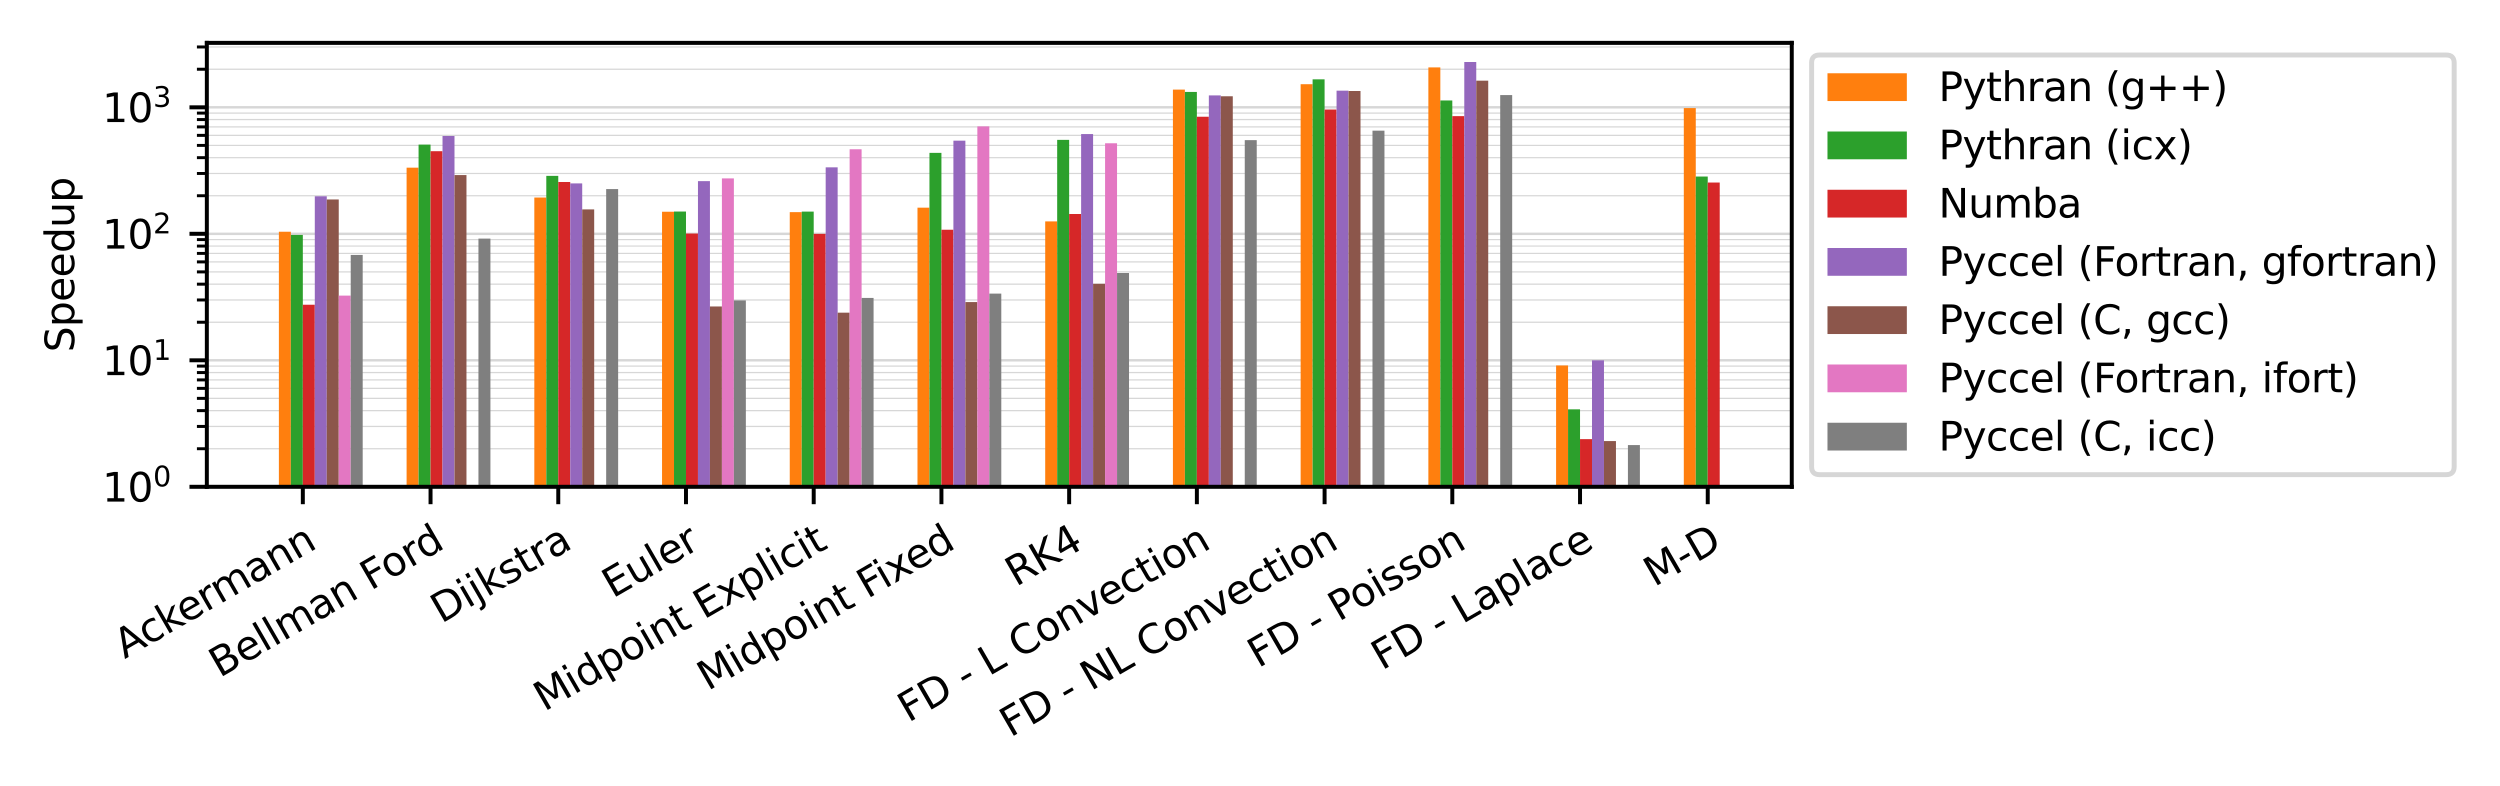 <?xml version="1.0" encoding="utf-8" standalone="no"?>
<!DOCTYPE svg PUBLIC "-//W3C//DTD SVG 1.1//EN"
  "http://www.w3.org/Graphics/SVG/1.1/DTD/svg11.dtd">
<svg xmlns:xlink="http://www.w3.org/1999/xlink" width="504pt" height="158.4pt" viewBox="0 0 504 158.4" xmlns="http://www.w3.org/2000/svg" version="1.1">
 <defs>
  <style type="text/css">*{stroke-linejoin: round; stroke-linecap: butt}</style>
 </defs>
 <g id="figure_1">
  <g id="patch_1">
   <path d="M 0 158.4 
L 504 158.4 
L 504 0 
L 0 0 
z
" style="fill: #ffffff"/>
  </g>
  <g id="axes_1">
   <g id="patch_2">
    <path d="M 41.698 98.14 
L 361.22 98.14 
L 361.22 8.64 
L 41.698 8.64 
z
" style="fill: #ffffff"/>
   </g>
   <g id="matplotlib.axis_1">
    <g id="xtick_1">
     <g id="line2d_1">
      <defs>
       <path id="mb31049f2a7" d="M 0 0 
L 0 3.5 
" style="stroke: #000000; stroke-width: 0.8"/>
      </defs>
      <g>
       <use xlink:href="#mb31049f2a7" x="61.05" y="98.14" style="stroke: #000000; stroke-width: 0.8"/>
      </g>
     </g>
     <g id="text_1">
      <!-- Ackermann -->
      <g transform="translate(25.135 132.894) rotate(-30) scale(0.08 -0.08)">
       <defs>
        <path id="DejaVuSans-41" d="M 2188 4044 
L 1331 1722 
L 3047 1722 
L 2188 4044 
z
M 1831 4666 
L 2547 4666 
L 4325 0 
L 3669 0 
L 3244 1197 
L 1141 1197 
L 716 0 
L 50 0 
L 1831 4666 
z
" transform="scale(0.016)"/>
        <path id="DejaVuSans-63" d="M 3122 3366 
L 3122 2828 
Q 2878 2963 2633 3030 
Q 2388 3097 2138 3097 
Q 1578 3097 1268 2742 
Q 959 2388 959 1747 
Q 959 1106 1268 751 
Q 1578 397 2138 397 
Q 2388 397 2633 464 
Q 2878 531 3122 666 
L 3122 134 
Q 2881 22 2623 -34 
Q 2366 -91 2075 -91 
Q 1284 -91 818 406 
Q 353 903 353 1747 
Q 353 2603 823 3093 
Q 1294 3584 2113 3584 
Q 2378 3584 2631 3529 
Q 2884 3475 3122 3366 
z
" transform="scale(0.016)"/>
        <path id="DejaVuSans-6b" d="M 581 4863 
L 1159 4863 
L 1159 1991 
L 2875 3500 
L 3609 3500 
L 1753 1863 
L 3688 0 
L 2938 0 
L 1159 1709 
L 1159 0 
L 581 0 
L 581 4863 
z
" transform="scale(0.016)"/>
        <path id="DejaVuSans-65" d="M 3597 1894 
L 3597 1613 
L 953 1613 
Q 991 1019 1311 708 
Q 1631 397 2203 397 
Q 2534 397 2845 478 
Q 3156 559 3463 722 
L 3463 178 
Q 3153 47 2828 -22 
Q 2503 -91 2169 -91 
Q 1331 -91 842 396 
Q 353 884 353 1716 
Q 353 2575 817 3079 
Q 1281 3584 2069 3584 
Q 2775 3584 3186 3129 
Q 3597 2675 3597 1894 
z
M 3022 2063 
Q 3016 2534 2758 2815 
Q 2500 3097 2075 3097 
Q 1594 3097 1305 2825 
Q 1016 2553 972 2059 
L 3022 2063 
z
" transform="scale(0.016)"/>
        <path id="DejaVuSans-72" d="M 2631 2963 
Q 2534 3019 2420 3045 
Q 2306 3072 2169 3072 
Q 1681 3072 1420 2755 
Q 1159 2438 1159 1844 
L 1159 0 
L 581 0 
L 581 3500 
L 1159 3500 
L 1159 2956 
Q 1341 3275 1631 3429 
Q 1922 3584 2338 3584 
Q 2397 3584 2469 3576 
Q 2541 3569 2628 3553 
L 2631 2963 
z
" transform="scale(0.016)"/>
        <path id="DejaVuSans-6d" d="M 3328 2828 
Q 3544 3216 3844 3400 
Q 4144 3584 4550 3584 
Q 5097 3584 5394 3201 
Q 5691 2819 5691 2113 
L 5691 0 
L 5113 0 
L 5113 2094 
Q 5113 2597 4934 2840 
Q 4756 3084 4391 3084 
Q 3944 3084 3684 2787 
Q 3425 2491 3425 1978 
L 3425 0 
L 2847 0 
L 2847 2094 
Q 2847 2600 2669 2842 
Q 2491 3084 2119 3084 
Q 1678 3084 1418 2786 
Q 1159 2488 1159 1978 
L 1159 0 
L 581 0 
L 581 3500 
L 1159 3500 
L 1159 2956 
Q 1356 3278 1631 3431 
Q 1906 3584 2284 3584 
Q 2666 3584 2933 3390 
Q 3200 3197 3328 2828 
z
" transform="scale(0.016)"/>
        <path id="DejaVuSans-61" d="M 2194 1759 
Q 1497 1759 1228 1600 
Q 959 1441 959 1056 
Q 959 750 1161 570 
Q 1363 391 1709 391 
Q 2188 391 2477 730 
Q 2766 1069 2766 1631 
L 2766 1759 
L 2194 1759 
z
M 3341 1997 
L 3341 0 
L 2766 0 
L 2766 531 
Q 2569 213 2275 61 
Q 1981 -91 1556 -91 
Q 1019 -91 701 211 
Q 384 513 384 1019 
Q 384 1609 779 1909 
Q 1175 2209 1959 2209 
L 2766 2209 
L 2766 2266 
Q 2766 2663 2505 2880 
Q 2244 3097 1772 3097 
Q 1472 3097 1187 3025 
Q 903 2953 641 2809 
L 641 3341 
Q 956 3463 1253 3523 
Q 1550 3584 1831 3584 
Q 2591 3584 2966 3190 
Q 3341 2797 3341 1997 
z
" transform="scale(0.016)"/>
        <path id="DejaVuSans-6e" d="M 3513 2113 
L 3513 0 
L 2938 0 
L 2938 2094 
Q 2938 2591 2744 2837 
Q 2550 3084 2163 3084 
Q 1697 3084 1428 2787 
Q 1159 2491 1159 1978 
L 1159 0 
L 581 0 
L 581 3500 
L 1159 3500 
L 1159 2956 
Q 1366 3272 1645 3428 
Q 1925 3584 2291 3584 
Q 2894 3584 3203 3211 
Q 3513 2838 3513 2113 
z
" transform="scale(0.016)"/>
       </defs>
       <use xlink:href="#DejaVuSans-41"/>
       <use xlink:href="#DejaVuSans-63" transform="translate(66.658 0)"/>
       <use xlink:href="#DejaVuSans-6b" transform="translate(121.639 0)"/>
       <use xlink:href="#DejaVuSans-65" transform="translate(175.924 0)"/>
       <use xlink:href="#DejaVuSans-72" transform="translate(237.447 0)"/>
       <use xlink:href="#DejaVuSans-6d" transform="translate(276.811 0)"/>
       <use xlink:href="#DejaVuSans-61" transform="translate(374.223 0)"/>
       <use xlink:href="#DejaVuSans-6e" transform="translate(435.502 0)"/>
       <use xlink:href="#DejaVuSans-6e" transform="translate(498.881 0)"/>
      </g>
     </g>
    </g>
    <g id="xtick_2">
     <g id="line2d_2">
      <g>
       <use xlink:href="#mb31049f2a7" x="86.798" y="98.14" style="stroke: #000000; stroke-width: 0.8"/>
      </g>
     </g>
     <g id="text_2">
      <!-- Bellman Ford -->
      <g transform="translate(44.287 136.703) rotate(-30) scale(0.08 -0.08)">
       <defs>
        <path id="DejaVuSans-42" d="M 1259 2228 
L 1259 519 
L 2272 519 
Q 2781 519 3026 730 
Q 3272 941 3272 1375 
Q 3272 1813 3026 2020 
Q 2781 2228 2272 2228 
L 1259 2228 
z
M 1259 4147 
L 1259 2741 
L 2194 2741 
Q 2656 2741 2882 2914 
Q 3109 3088 3109 3444 
Q 3109 3797 2882 3972 
Q 2656 4147 2194 4147 
L 1259 4147 
z
M 628 4666 
L 2241 4666 
Q 2963 4666 3353 4366 
Q 3744 4066 3744 3513 
Q 3744 3084 3544 2831 
Q 3344 2578 2956 2516 
Q 3422 2416 3680 2098 
Q 3938 1781 3938 1306 
Q 3938 681 3513 340 
Q 3088 0 2303 0 
L 628 0 
L 628 4666 
z
" transform="scale(0.016)"/>
        <path id="DejaVuSans-6c" d="M 603 4863 
L 1178 4863 
L 1178 0 
L 603 0 
L 603 4863 
z
" transform="scale(0.016)"/>
        <path id="DejaVuSans-20" transform="scale(0.016)"/>
        <path id="DejaVuSans-46" d="M 628 4666 
L 3309 4666 
L 3309 4134 
L 1259 4134 
L 1259 2759 
L 3109 2759 
L 3109 2228 
L 1259 2228 
L 1259 0 
L 628 0 
L 628 4666 
z
" transform="scale(0.016)"/>
        <path id="DejaVuSans-6f" d="M 1959 3097 
Q 1497 3097 1228 2736 
Q 959 2375 959 1747 
Q 959 1119 1226 758 
Q 1494 397 1959 397 
Q 2419 397 2687 759 
Q 2956 1122 2956 1747 
Q 2956 2369 2687 2733 
Q 2419 3097 1959 3097 
z
M 1959 3584 
Q 2709 3584 3137 3096 
Q 3566 2609 3566 1747 
Q 3566 888 3137 398 
Q 2709 -91 1959 -91 
Q 1206 -91 779 398 
Q 353 888 353 1747 
Q 353 2609 779 3096 
Q 1206 3584 1959 3584 
z
" transform="scale(0.016)"/>
        <path id="DejaVuSans-64" d="M 2906 2969 
L 2906 4863 
L 3481 4863 
L 3481 0 
L 2906 0 
L 2906 525 
Q 2725 213 2448 61 
Q 2172 -91 1784 -91 
Q 1150 -91 751 415 
Q 353 922 353 1747 
Q 353 2572 751 3078 
Q 1150 3584 1784 3584 
Q 2172 3584 2448 3432 
Q 2725 3281 2906 2969 
z
M 947 1747 
Q 947 1113 1208 752 
Q 1469 391 1925 391 
Q 2381 391 2643 752 
Q 2906 1113 2906 1747 
Q 2906 2381 2643 2742 
Q 2381 3103 1925 3103 
Q 1469 3103 1208 2742 
Q 947 2381 947 1747 
z
" transform="scale(0.016)"/>
       </defs>
       <use xlink:href="#DejaVuSans-42"/>
       <use xlink:href="#DejaVuSans-65" transform="translate(68.604 0)"/>
       <use xlink:href="#DejaVuSans-6c" transform="translate(130.127 0)"/>
       <use xlink:href="#DejaVuSans-6c" transform="translate(157.91 0)"/>
       <use xlink:href="#DejaVuSans-6d" transform="translate(185.693 0)"/>
       <use xlink:href="#DejaVuSans-61" transform="translate(283.105 0)"/>
       <use xlink:href="#DejaVuSans-6e" transform="translate(344.385 0)"/>
       <use xlink:href="#DejaVuSans-20" transform="translate(407.764 0)"/>
       <use xlink:href="#DejaVuSans-46" transform="translate(439.551 0)"/>
       <use xlink:href="#DejaVuSans-6f" transform="translate(493.445 0)"/>
       <use xlink:href="#DejaVuSans-72" transform="translate(554.627 0)"/>
       <use xlink:href="#DejaVuSans-64" transform="translate(593.99 0)"/>
      </g>
     </g>
    </g>
    <g id="xtick_3">
     <g id="line2d_3">
      <g>
       <use xlink:href="#mb31049f2a7" x="112.546" y="98.14" style="stroke: #000000; stroke-width: 0.8"/>
      </g>
     </g>
     <g id="text_3">
      <!-- Dijkstra -->
      <g transform="translate(88.971 125.77) rotate(-30) scale(0.08 -0.08)">
       <defs>
        <path id="DejaVuSans-44" d="M 1259 4147 
L 1259 519 
L 2022 519 
Q 2988 519 3436 956 
Q 3884 1394 3884 2338 
Q 3884 3275 3436 3711 
Q 2988 4147 2022 4147 
L 1259 4147 
z
M 628 4666 
L 1925 4666 
Q 3281 4666 3915 4102 
Q 4550 3538 4550 2338 
Q 4550 1131 3912 565 
Q 3275 0 1925 0 
L 628 0 
L 628 4666 
z
" transform="scale(0.016)"/>
        <path id="DejaVuSans-69" d="M 603 3500 
L 1178 3500 
L 1178 0 
L 603 0 
L 603 3500 
z
M 603 4863 
L 1178 4863 
L 1178 4134 
L 603 4134 
L 603 4863 
z
" transform="scale(0.016)"/>
        <path id="DejaVuSans-6a" d="M 603 3500 
L 1178 3500 
L 1178 -63 
Q 1178 -731 923 -1031 
Q 669 -1331 103 -1331 
L -116 -1331 
L -116 -844 
L 38 -844 
Q 366 -844 484 -692 
Q 603 -541 603 -63 
L 603 3500 
z
M 603 4863 
L 1178 4863 
L 1178 4134 
L 603 4134 
L 603 4863 
z
" transform="scale(0.016)"/>
        <path id="DejaVuSans-73" d="M 2834 3397 
L 2834 2853 
Q 2591 2978 2328 3040 
Q 2066 3103 1784 3103 
Q 1356 3103 1142 2972 
Q 928 2841 928 2578 
Q 928 2378 1081 2264 
Q 1234 2150 1697 2047 
L 1894 2003 
Q 2506 1872 2764 1633 
Q 3022 1394 3022 966 
Q 3022 478 2636 193 
Q 2250 -91 1575 -91 
Q 1294 -91 989 -36 
Q 684 19 347 128 
L 347 722 
Q 666 556 975 473 
Q 1284 391 1588 391 
Q 1994 391 2212 530 
Q 2431 669 2431 922 
Q 2431 1156 2273 1281 
Q 2116 1406 1581 1522 
L 1381 1569 
Q 847 1681 609 1914 
Q 372 2147 372 2553 
Q 372 3047 722 3315 
Q 1072 3584 1716 3584 
Q 2034 3584 2315 3537 
Q 2597 3491 2834 3397 
z
" transform="scale(0.016)"/>
        <path id="DejaVuSans-74" d="M 1172 4494 
L 1172 3500 
L 2356 3500 
L 2356 3053 
L 1172 3053 
L 1172 1153 
Q 1172 725 1289 603 
Q 1406 481 1766 481 
L 2356 481 
L 2356 0 
L 1766 0 
Q 1100 0 847 248 
Q 594 497 594 1153 
L 594 3053 
L 172 3053 
L 172 3500 
L 594 3500 
L 594 4494 
L 1172 4494 
z
" transform="scale(0.016)"/>
       </defs>
       <use xlink:href="#DejaVuSans-44"/>
       <use xlink:href="#DejaVuSans-69" transform="translate(77.002 0)"/>
       <use xlink:href="#DejaVuSans-6a" transform="translate(104.785 0)"/>
       <use xlink:href="#DejaVuSans-6b" transform="translate(132.568 0)"/>
       <use xlink:href="#DejaVuSans-73" transform="translate(190.479 0)"/>
       <use xlink:href="#DejaVuSans-74" transform="translate(242.578 0)"/>
       <use xlink:href="#DejaVuSans-72" transform="translate(281.787 0)"/>
       <use xlink:href="#DejaVuSans-61" transform="translate(322.9 0)"/>
      </g>
     </g>
    </g>
    <g id="xtick_4">
     <g id="line2d_4">
      <g>
       <use xlink:href="#mb31049f2a7" x="138.295" y="98.14" style="stroke: #000000; stroke-width: 0.8"/>
      </g>
     </g>
     <g id="text_4">
      <!-- Euler -->
      <g transform="translate(123.53 120.683) rotate(-30) scale(0.08 -0.08)">
       <defs>
        <path id="DejaVuSans-45" d="M 628 4666 
L 3578 4666 
L 3578 4134 
L 1259 4134 
L 1259 2753 
L 3481 2753 
L 3481 2222 
L 1259 2222 
L 1259 531 
L 3634 531 
L 3634 0 
L 628 0 
L 628 4666 
z
" transform="scale(0.016)"/>
        <path id="DejaVuSans-75" d="M 544 1381 
L 544 3500 
L 1119 3500 
L 1119 1403 
Q 1119 906 1312 657 
Q 1506 409 1894 409 
Q 2359 409 2629 706 
Q 2900 1003 2900 1516 
L 2900 3500 
L 3475 3500 
L 3475 0 
L 2900 0 
L 2900 538 
Q 2691 219 2414 64 
Q 2138 -91 1772 -91 
Q 1169 -91 856 284 
Q 544 659 544 1381 
z
M 1991 3584 
L 1991 3584 
z
" transform="scale(0.016)"/>
       </defs>
       <use xlink:href="#DejaVuSans-45"/>
       <use xlink:href="#DejaVuSans-75" transform="translate(63.184 0)"/>
       <use xlink:href="#DejaVuSans-6c" transform="translate(126.562 0)"/>
       <use xlink:href="#DejaVuSans-65" transform="translate(154.346 0)"/>
       <use xlink:href="#DejaVuSans-72" transform="translate(215.869 0)"/>
      </g>
     </g>
    </g>
    <g id="xtick_5">
     <g id="line2d_5">
      <g>
       <use xlink:href="#mb31049f2a7" x="164.043" y="98.14" style="stroke: #000000; stroke-width: 0.8"/>
      </g>
     </g>
     <g id="text_5">
      <!-- Midpoint Explicit -->
      <g transform="translate(109.734 143.514) rotate(-30) scale(0.08 -0.08)">
       <defs>
        <path id="DejaVuSans-4d" d="M 628 4666 
L 1569 4666 
L 2759 1491 
L 3956 4666 
L 4897 4666 
L 4897 0 
L 4281 0 
L 4281 4097 
L 3078 897 
L 2444 897 
L 1241 4097 
L 1241 0 
L 628 0 
L 628 4666 
z
" transform="scale(0.016)"/>
        <path id="DejaVuSans-70" d="M 1159 525 
L 1159 -1331 
L 581 -1331 
L 581 3500 
L 1159 3500 
L 1159 2969 
Q 1341 3281 1617 3432 
Q 1894 3584 2278 3584 
Q 2916 3584 3314 3078 
Q 3713 2572 3713 1747 
Q 3713 922 3314 415 
Q 2916 -91 2278 -91 
Q 1894 -91 1617 61 
Q 1341 213 1159 525 
z
M 3116 1747 
Q 3116 2381 2855 2742 
Q 2594 3103 2138 3103 
Q 1681 3103 1420 2742 
Q 1159 2381 1159 1747 
Q 1159 1113 1420 752 
Q 1681 391 2138 391 
Q 2594 391 2855 752 
Q 3116 1113 3116 1747 
z
" transform="scale(0.016)"/>
        <path id="DejaVuSans-78" d="M 3513 3500 
L 2247 1797 
L 3578 0 
L 2900 0 
L 1881 1375 
L 863 0 
L 184 0 
L 1544 1831 
L 300 3500 
L 978 3500 
L 1906 2253 
L 2834 3500 
L 3513 3500 
z
" transform="scale(0.016)"/>
       </defs>
       <use xlink:href="#DejaVuSans-4d"/>
       <use xlink:href="#DejaVuSans-69" transform="translate(86.279 0)"/>
       <use xlink:href="#DejaVuSans-64" transform="translate(114.062 0)"/>
       <use xlink:href="#DejaVuSans-70" transform="translate(177.539 0)"/>
       <use xlink:href="#DejaVuSans-6f" transform="translate(241.016 0)"/>
       <use xlink:href="#DejaVuSans-69" transform="translate(302.197 0)"/>
       <use xlink:href="#DejaVuSans-6e" transform="translate(329.98 0)"/>
       <use xlink:href="#DejaVuSans-74" transform="translate(393.359 0)"/>
       <use xlink:href="#DejaVuSans-20" transform="translate(432.568 0)"/>
       <use xlink:href="#DejaVuSans-45" transform="translate(464.355 0)"/>
       <use xlink:href="#DejaVuSans-78" transform="translate(527.539 0)"/>
       <use xlink:href="#DejaVuSans-70" transform="translate(586.719 0)"/>
       <use xlink:href="#DejaVuSans-6c" transform="translate(650.195 0)"/>
       <use xlink:href="#DejaVuSans-69" transform="translate(677.979 0)"/>
       <use xlink:href="#DejaVuSans-63" transform="translate(705.762 0)"/>
       <use xlink:href="#DejaVuSans-69" transform="translate(760.742 0)"/>
       <use xlink:href="#DejaVuSans-74" transform="translate(788.525 0)"/>
      </g>
     </g>
    </g>
    <g id="xtick_6">
     <g id="line2d_6">
      <g>
       <use xlink:href="#mb31049f2a7" x="189.792" y="98.14" style="stroke: #000000; stroke-width: 0.8"/>
      </g>
     </g>
     <g id="text_6">
      <!-- Midpoint Fixed -->
      <g transform="translate(142.707 139.343) rotate(-30) scale(0.08 -0.08)">
       <use xlink:href="#DejaVuSans-4d"/>
       <use xlink:href="#DejaVuSans-69" transform="translate(86.279 0)"/>
       <use xlink:href="#DejaVuSans-64" transform="translate(114.062 0)"/>
       <use xlink:href="#DejaVuSans-70" transform="translate(177.539 0)"/>
       <use xlink:href="#DejaVuSans-6f" transform="translate(241.016 0)"/>
       <use xlink:href="#DejaVuSans-69" transform="translate(302.197 0)"/>
       <use xlink:href="#DejaVuSans-6e" transform="translate(329.98 0)"/>
       <use xlink:href="#DejaVuSans-74" transform="translate(393.359 0)"/>
       <use xlink:href="#DejaVuSans-20" transform="translate(432.568 0)"/>
       <use xlink:href="#DejaVuSans-46" transform="translate(464.355 0)"/>
       <use xlink:href="#DejaVuSans-69" transform="translate(514.625 0)"/>
       <use xlink:href="#DejaVuSans-78" transform="translate(542.408 0)"/>
       <use xlink:href="#DejaVuSans-65" transform="translate(598.463 0)"/>
       <use xlink:href="#DejaVuSans-64" transform="translate(659.986 0)"/>
      </g>
     </g>
    </g>
    <g id="xtick_7">
     <g id="line2d_7">
      <g>
       <use xlink:href="#mb31049f2a7" x="215.54" y="98.14" style="stroke: #000000; stroke-width: 0.8"/>
      </g>
     </g>
     <g id="text_7">
      <!-- RK4 -->
      <g transform="translate(204.814 118.351) rotate(-30) scale(0.08 -0.08)">
       <defs>
        <path id="DejaVuSans-52" d="M 2841 2188 
Q 3044 2119 3236 1894 
Q 3428 1669 3622 1275 
L 4263 0 
L 3584 0 
L 2988 1197 
Q 2756 1666 2539 1819 
Q 2322 1972 1947 1972 
L 1259 1972 
L 1259 0 
L 628 0 
L 628 4666 
L 2053 4666 
Q 2853 4666 3247 4331 
Q 3641 3997 3641 3322 
Q 3641 2881 3436 2590 
Q 3231 2300 2841 2188 
z
M 1259 4147 
L 1259 2491 
L 2053 2491 
Q 2509 2491 2742 2702 
Q 2975 2913 2975 3322 
Q 2975 3731 2742 3939 
Q 2509 4147 2053 4147 
L 1259 4147 
z
" transform="scale(0.016)"/>
        <path id="DejaVuSans-4b" d="M 628 4666 
L 1259 4666 
L 1259 2694 
L 3353 4666 
L 4166 4666 
L 1850 2491 
L 4331 0 
L 3500 0 
L 1259 2247 
L 1259 0 
L 628 0 
L 628 4666 
z
" transform="scale(0.016)"/>
        <path id="DejaVuSans-34" d="M 2419 4116 
L 825 1625 
L 2419 1625 
L 2419 4116 
z
M 2253 4666 
L 3047 4666 
L 3047 1625 
L 3713 1625 
L 3713 1100 
L 3047 1100 
L 3047 0 
L 2419 0 
L 2419 1100 
L 313 1100 
L 313 1709 
L 2253 4666 
z
" transform="scale(0.016)"/>
       </defs>
       <use xlink:href="#DejaVuSans-52"/>
       <use xlink:href="#DejaVuSans-4b" transform="translate(69.482 0)"/>
       <use xlink:href="#DejaVuSans-34" transform="translate(135.059 0)"/>
      </g>
     </g>
    </g>
    <g id="xtick_8">
     <g id="line2d_8">
      <g>
       <use xlink:href="#mb31049f2a7" x="241.289" y="98.14" style="stroke: #000000; stroke-width: 0.8"/>
      </g>
     </g>
     <g id="text_8">
      <!-- FD - L Convection -->
      <g transform="translate(183.131 145.736) rotate(-30) scale(0.08 -0.08)">
       <defs>
        <path id="DejaVuSans-2d" d="M 313 2009 
L 1997 2009 
L 1997 1497 
L 313 1497 
L 313 2009 
z
" transform="scale(0.016)"/>
        <path id="DejaVuSans-4c" d="M 628 4666 
L 1259 4666 
L 1259 531 
L 3531 531 
L 3531 0 
L 628 0 
L 628 4666 
z
" transform="scale(0.016)"/>
        <path id="DejaVuSans-43" d="M 4122 4306 
L 4122 3641 
Q 3803 3938 3442 4084 
Q 3081 4231 2675 4231 
Q 1875 4231 1450 3742 
Q 1025 3253 1025 2328 
Q 1025 1406 1450 917 
Q 1875 428 2675 428 
Q 3081 428 3442 575 
Q 3803 722 4122 1019 
L 4122 359 
Q 3791 134 3420 21 
Q 3050 -91 2638 -91 
Q 1578 -91 968 557 
Q 359 1206 359 2328 
Q 359 3453 968 4101 
Q 1578 4750 2638 4750 
Q 3056 4750 3426 4639 
Q 3797 4528 4122 4306 
z
" transform="scale(0.016)"/>
        <path id="DejaVuSans-76" d="M 191 3500 
L 800 3500 
L 1894 563 
L 2988 3500 
L 3597 3500 
L 2284 0 
L 1503 0 
L 191 3500 
z
" transform="scale(0.016)"/>
       </defs>
       <use xlink:href="#DejaVuSans-46"/>
       <use xlink:href="#DejaVuSans-44" transform="translate(57.52 0)"/>
       <use xlink:href="#DejaVuSans-20" transform="translate(134.521 0)"/>
       <use xlink:href="#DejaVuSans-2d" transform="translate(166.309 0)"/>
       <use xlink:href="#DejaVuSans-20" transform="translate(202.393 0)"/>
       <use xlink:href="#DejaVuSans-4c" transform="translate(234.18 0)"/>
       <use xlink:href="#DejaVuSans-20" transform="translate(289.893 0)"/>
       <use xlink:href="#DejaVuSans-43" transform="translate(321.68 0)"/>
       <use xlink:href="#DejaVuSans-6f" transform="translate(391.504 0)"/>
       <use xlink:href="#DejaVuSans-6e" transform="translate(452.686 0)"/>
       <use xlink:href="#DejaVuSans-76" transform="translate(516.064 0)"/>
       <use xlink:href="#DejaVuSans-65" transform="translate(575.244 0)"/>
       <use xlink:href="#DejaVuSans-63" transform="translate(636.768 0)"/>
       <use xlink:href="#DejaVuSans-74" transform="translate(691.748 0)"/>
       <use xlink:href="#DejaVuSans-69" transform="translate(730.957 0)"/>
       <use xlink:href="#DejaVuSans-6f" transform="translate(758.74 0)"/>
       <use xlink:href="#DejaVuSans-6e" transform="translate(819.922 0)"/>
      </g>
     </g>
    </g>
    <g id="xtick_9">
     <g id="line2d_9">
      <g>
       <use xlink:href="#mb31049f2a7" x="267.037" y="98.14" style="stroke: #000000; stroke-width: 0.8"/>
      </g>
     </g>
     <g id="text_9">
      <!-- FD - NL Convection -->
      <g transform="translate(203.697 148.728) rotate(-30) scale(0.08 -0.08)">
       <defs>
        <path id="DejaVuSans-4e" d="M 628 4666 
L 1478 4666 
L 3547 763 
L 3547 4666 
L 4159 4666 
L 4159 0 
L 3309 0 
L 1241 3903 
L 1241 0 
L 628 0 
L 628 4666 
z
" transform="scale(0.016)"/>
       </defs>
       <use xlink:href="#DejaVuSans-46"/>
       <use xlink:href="#DejaVuSans-44" transform="translate(57.52 0)"/>
       <use xlink:href="#DejaVuSans-20" transform="translate(134.521 0)"/>
       <use xlink:href="#DejaVuSans-2d" transform="translate(166.309 0)"/>
       <use xlink:href="#DejaVuSans-20" transform="translate(202.393 0)"/>
       <use xlink:href="#DejaVuSans-4e" transform="translate(234.18 0)"/>
       <use xlink:href="#DejaVuSans-4c" transform="translate(308.984 0)"/>
       <use xlink:href="#DejaVuSans-20" transform="translate(364.697 0)"/>
       <use xlink:href="#DejaVuSans-43" transform="translate(396.484 0)"/>
       <use xlink:href="#DejaVuSans-6f" transform="translate(466.309 0)"/>
       <use xlink:href="#DejaVuSans-6e" transform="translate(527.49 0)"/>
       <use xlink:href="#DejaVuSans-76" transform="translate(590.869 0)"/>
       <use xlink:href="#DejaVuSans-65" transform="translate(650.049 0)"/>
       <use xlink:href="#DejaVuSans-63" transform="translate(711.572 0)"/>
       <use xlink:href="#DejaVuSans-74" transform="translate(766.553 0)"/>
       <use xlink:href="#DejaVuSans-69" transform="translate(805.762 0)"/>
       <use xlink:href="#DejaVuSans-6f" transform="translate(833.545 0)"/>
       <use xlink:href="#DejaVuSans-6e" transform="translate(894.727 0)"/>
      </g>
     </g>
    </g>
    <g id="xtick_10">
     <g id="line2d_10">
      <g>
       <use xlink:href="#mb31049f2a7" x="292.785" y="98.14" style="stroke: #000000; stroke-width: 0.8"/>
      </g>
     </g>
     <g id="text_10">
      <!-- FD - Poisson -->
      <g transform="translate(253.663 134.746) rotate(-30) scale(0.08 -0.08)">
       <defs>
        <path id="DejaVuSans-50" d="M 1259 4147 
L 1259 2394 
L 2053 2394 
Q 2494 2394 2734 2622 
Q 2975 2850 2975 3272 
Q 2975 3691 2734 3919 
Q 2494 4147 2053 4147 
L 1259 4147 
z
M 628 4666 
L 2053 4666 
Q 2838 4666 3239 4311 
Q 3641 3956 3641 3272 
Q 3641 2581 3239 2228 
Q 2838 1875 2053 1875 
L 1259 1875 
L 1259 0 
L 628 0 
L 628 4666 
z
" transform="scale(0.016)"/>
       </defs>
       <use xlink:href="#DejaVuSans-46"/>
       <use xlink:href="#DejaVuSans-44" transform="translate(57.52 0)"/>
       <use xlink:href="#DejaVuSans-20" transform="translate(134.521 0)"/>
       <use xlink:href="#DejaVuSans-2d" transform="translate(166.309 0)"/>
       <use xlink:href="#DejaVuSans-20" transform="translate(202.393 0)"/>
       <use xlink:href="#DejaVuSans-50" transform="translate(234.18 0)"/>
       <use xlink:href="#DejaVuSans-6f" transform="translate(290.857 0)"/>
       <use xlink:href="#DejaVuSans-69" transform="translate(352.039 0)"/>
       <use xlink:href="#DejaVuSans-73" transform="translate(379.822 0)"/>
       <use xlink:href="#DejaVuSans-73" transform="translate(431.922 0)"/>
       <use xlink:href="#DejaVuSans-6f" transform="translate(484.021 0)"/>
       <use xlink:href="#DejaVuSans-6e" transform="translate(545.203 0)"/>
      </g>
     </g>
    </g>
    <g id="xtick_11">
     <g id="line2d_11">
      <g>
       <use xlink:href="#mb31049f2a7" x="318.534" y="98.14" style="stroke: #000000; stroke-width: 0.8"/>
      </g>
     </g>
     <g id="text_11">
      <!-- FD - Laplace -->
      <g transform="translate(278.603 135.213) rotate(-30) scale(0.08 -0.08)">
       <use xlink:href="#DejaVuSans-46"/>
       <use xlink:href="#DejaVuSans-44" transform="translate(57.52 0)"/>
       <use xlink:href="#DejaVuSans-20" transform="translate(134.521 0)"/>
       <use xlink:href="#DejaVuSans-2d" transform="translate(166.309 0)"/>
       <use xlink:href="#DejaVuSans-20" transform="translate(202.393 0)"/>
       <use xlink:href="#DejaVuSans-4c" transform="translate(234.18 0)"/>
       <use xlink:href="#DejaVuSans-61" transform="translate(289.893 0)"/>
       <use xlink:href="#DejaVuSans-70" transform="translate(351.172 0)"/>
       <use xlink:href="#DejaVuSans-6c" transform="translate(414.648 0)"/>
       <use xlink:href="#DejaVuSans-61" transform="translate(442.432 0)"/>
       <use xlink:href="#DejaVuSans-63" transform="translate(503.711 0)"/>
       <use xlink:href="#DejaVuSans-65" transform="translate(558.691 0)"/>
      </g>
     </g>
    </g>
    <g id="xtick_12">
     <g id="line2d_12">
      <g>
       <use xlink:href="#mb31049f2a7" x="344.282" y="98.14" style="stroke: #000000; stroke-width: 0.8"/>
      </g>
     </g>
     <g id="text_12">
      <!-- M-D -->
      <g transform="translate(333.51 118.378) rotate(-30) scale(0.08 -0.08)">
       <use xlink:href="#DejaVuSans-4d"/>
       <use xlink:href="#DejaVuSans-2d" transform="translate(86.279 0)"/>
       <use xlink:href="#DejaVuSans-44" transform="translate(122.363 0)"/>
      </g>
     </g>
    </g>
   </g>
   <g id="matplotlib.axis_2">
    <g id="ytick_1">
     <g id="line2d_13">
      <path d="M 41.698 98.14 
L 361.22 98.14 
" clip-path="url(#pac79c128b8)" style="fill: none; stroke: #b0b0b0; stroke-opacity: 0.5; stroke-width: 0.5; stroke-linecap: square"/>
     </g>
     <g id="line2d_14">
      <defs>
       <path id="m04ef174e60" d="M 0 0 
L -3.5 0 
" style="stroke: #000000; stroke-width: 0.8"/>
      </defs>
      <g>
       <use xlink:href="#m04ef174e60" x="41.698" y="98.14" style="stroke: #000000; stroke-width: 0.8"/>
      </g>
     </g>
     <g id="text_13">
      <!-- $\mathdefault{10^{0}}$ -->
      <g transform="translate(20.618 101.179) scale(0.08 -0.08)">
       <defs>
        <path id="DejaVuSans-31" d="M 794 531 
L 1825 531 
L 1825 4091 
L 703 3866 
L 703 4441 
L 1819 4666 
L 2450 4666 
L 2450 531 
L 3481 531 
L 3481 0 
L 794 0 
L 794 531 
z
" transform="scale(0.016)"/>
        <path id="DejaVuSans-30" d="M 2034 4250 
Q 1547 4250 1301 3770 
Q 1056 3291 1056 2328 
Q 1056 1369 1301 889 
Q 1547 409 2034 409 
Q 2525 409 2770 889 
Q 3016 1369 3016 2328 
Q 3016 3291 2770 3770 
Q 2525 4250 2034 4250 
z
M 2034 4750 
Q 2819 4750 3233 4129 
Q 3647 3509 3647 2328 
Q 3647 1150 3233 529 
Q 2819 -91 2034 -91 
Q 1250 -91 836 529 
Q 422 1150 422 2328 
Q 422 3509 836 4129 
Q 1250 4750 2034 4750 
z
" transform="scale(0.016)"/>
       </defs>
       <use xlink:href="#DejaVuSans-31" transform="translate(0 0.766)"/>
       <use xlink:href="#DejaVuSans-30" transform="translate(63.623 0.766)"/>
       <use xlink:href="#DejaVuSans-30" transform="translate(128.203 39.047) scale(0.7)"/>
      </g>
     </g>
    </g>
    <g id="ytick_2">
     <g id="line2d_15">
      <path d="M 41.698 72.638 
L 361.22 72.638 
" clip-path="url(#pac79c128b8)" style="fill: none; stroke: #b0b0b0; stroke-opacity: 0.5; stroke-width: 0.5; stroke-linecap: square"/>
     </g>
     <g id="line2d_16">
      <g>
       <use xlink:href="#m04ef174e60" x="41.698" y="72.638" style="stroke: #000000; stroke-width: 0.8"/>
      </g>
     </g>
     <g id="text_14">
      <!-- $\mathdefault{10^{1}}$ -->
      <g transform="translate(20.618 75.678) scale(0.08 -0.08)">
       <use xlink:href="#DejaVuSans-31" transform="translate(0 0.684)"/>
       <use xlink:href="#DejaVuSans-30" transform="translate(63.623 0.684)"/>
       <use xlink:href="#DejaVuSans-31" transform="translate(128.203 38.966) scale(0.7)"/>
      </g>
     </g>
    </g>
    <g id="ytick_3">
     <g id="line2d_17">
      <path d="M 41.698 47.137 
L 361.22 47.137 
" clip-path="url(#pac79c128b8)" style="fill: none; stroke: #b0b0b0; stroke-opacity: 0.5; stroke-width: 0.5; stroke-linecap: square"/>
     </g>
     <g id="line2d_18">
      <g>
       <use xlink:href="#m04ef174e60" x="41.698" y="47.137" style="stroke: #000000; stroke-width: 0.8"/>
      </g>
     </g>
     <g id="text_15">
      <!-- $\mathdefault{10^{2}}$ -->
      <g transform="translate(20.618 50.177) scale(0.08 -0.08)">
       <defs>
        <path id="DejaVuSans-32" d="M 1228 531 
L 3431 531 
L 3431 0 
L 469 0 
L 469 531 
Q 828 903 1448 1529 
Q 2069 2156 2228 2338 
Q 2531 2678 2651 2914 
Q 2772 3150 2772 3378 
Q 2772 3750 2511 3984 
Q 2250 4219 1831 4219 
Q 1534 4219 1204 4116 
Q 875 4013 500 3803 
L 500 4441 
Q 881 4594 1212 4672 
Q 1544 4750 1819 4750 
Q 2544 4750 2975 4387 
Q 3406 4025 3406 3419 
Q 3406 3131 3298 2873 
Q 3191 2616 2906 2266 
Q 2828 2175 2409 1742 
Q 1991 1309 1228 531 
z
" transform="scale(0.016)"/>
       </defs>
       <use xlink:href="#DejaVuSans-31" transform="translate(0 0.766)"/>
       <use xlink:href="#DejaVuSans-30" transform="translate(63.623 0.766)"/>
       <use xlink:href="#DejaVuSans-32" transform="translate(128.203 39.047) scale(0.7)"/>
      </g>
     </g>
    </g>
    <g id="ytick_4">
     <g id="line2d_19">
      <path d="M 41.698 21.636 
L 361.22 21.636 
" clip-path="url(#pac79c128b8)" style="fill: none; stroke: #b0b0b0; stroke-opacity: 0.5; stroke-width: 0.5; stroke-linecap: square"/>
     </g>
     <g id="line2d_20">
      <g>
       <use xlink:href="#m04ef174e60" x="41.698" y="21.636" style="stroke: #000000; stroke-width: 0.8"/>
      </g>
     </g>
     <g id="text_16">
      <!-- $\mathdefault{10^{3}}$ -->
      <g transform="translate(20.618 24.675) scale(0.08 -0.08)">
       <defs>
        <path id="DejaVuSans-33" d="M 2597 2516 
Q 3050 2419 3304 2112 
Q 3559 1806 3559 1356 
Q 3559 666 3084 287 
Q 2609 -91 1734 -91 
Q 1441 -91 1130 -33 
Q 819 25 488 141 
L 488 750 
Q 750 597 1062 519 
Q 1375 441 1716 441 
Q 2309 441 2620 675 
Q 2931 909 2931 1356 
Q 2931 1769 2642 2001 
Q 2353 2234 1838 2234 
L 1294 2234 
L 1294 2753 
L 1863 2753 
Q 2328 2753 2575 2939 
Q 2822 3125 2822 3475 
Q 2822 3834 2567 4026 
Q 2313 4219 1838 4219 
Q 1578 4219 1281 4162 
Q 984 4106 628 3988 
L 628 4550 
Q 988 4650 1302 4700 
Q 1616 4750 1894 4750 
Q 2613 4750 3031 4423 
Q 3450 4097 3450 3541 
Q 3450 3153 3228 2886 
Q 3006 2619 2597 2516 
z
" transform="scale(0.016)"/>
       </defs>
       <use xlink:href="#DejaVuSans-31" transform="translate(0 0.766)"/>
       <use xlink:href="#DejaVuSans-30" transform="translate(63.623 0.766)"/>
       <use xlink:href="#DejaVuSans-33" transform="translate(128.203 39.047) scale(0.7)"/>
      </g>
     </g>
    </g>
    <g id="ytick_5">
     <g id="line2d_21">
      <path d="M 41.698 90.463 
L 361.22 90.463 
" clip-path="url(#pac79c128b8)" style="fill: none; stroke: #b0b0b0; stroke-opacity: 0.5; stroke-width: 0.25; stroke-linecap: square"/>
     </g>
     <g id="line2d_22">
      <defs>
       <path id="m0e0443c15b" d="M 0 0 
L -2 0 
" style="stroke: #000000; stroke-width: 0.6"/>
      </defs>
      <g>
       <use xlink:href="#m0e0443c15b" x="41.698" y="90.463" style="stroke: #000000; stroke-width: 0.6"/>
      </g>
     </g>
    </g>
    <g id="ytick_6">
     <g id="line2d_23">
      <path d="M 41.698 85.972 
L 361.22 85.972 
" clip-path="url(#pac79c128b8)" style="fill: none; stroke: #b0b0b0; stroke-opacity: 0.5; stroke-width: 0.25; stroke-linecap: square"/>
     </g>
     <g id="line2d_24">
      <g>
       <use xlink:href="#m0e0443c15b" x="41.698" y="85.972" style="stroke: #000000; stroke-width: 0.6"/>
      </g>
     </g>
    </g>
    <g id="ytick_7">
     <g id="line2d_25">
      <path d="M 41.698 82.786 
L 361.22 82.786 
" clip-path="url(#pac79c128b8)" style="fill: none; stroke: #b0b0b0; stroke-opacity: 0.5; stroke-width: 0.25; stroke-linecap: square"/>
     </g>
     <g id="line2d_26">
      <g>
       <use xlink:href="#m0e0443c15b" x="41.698" y="82.786" style="stroke: #000000; stroke-width: 0.6"/>
      </g>
     </g>
    </g>
    <g id="ytick_8">
     <g id="line2d_27">
      <path d="M 41.698 80.315 
L 361.22 80.315 
" clip-path="url(#pac79c128b8)" style="fill: none; stroke: #b0b0b0; stroke-opacity: 0.5; stroke-width: 0.25; stroke-linecap: square"/>
     </g>
     <g id="line2d_28">
      <g>
       <use xlink:href="#m0e0443c15b" x="41.698" y="80.315" style="stroke: #000000; stroke-width: 0.6"/>
      </g>
     </g>
    </g>
    <g id="ytick_9">
     <g id="line2d_29">
      <path d="M 41.698 78.296 
L 361.22 78.296 
" clip-path="url(#pac79c128b8)" style="fill: none; stroke: #b0b0b0; stroke-opacity: 0.5; stroke-width: 0.25; stroke-linecap: square"/>
     </g>
     <g id="line2d_30">
      <g>
       <use xlink:href="#m0e0443c15b" x="41.698" y="78.296" style="stroke: #000000; stroke-width: 0.6"/>
      </g>
     </g>
    </g>
    <g id="ytick_10">
     <g id="line2d_31">
      <path d="M 41.698 76.589 
L 361.22 76.589 
" clip-path="url(#pac79c128b8)" style="fill: none; stroke: #b0b0b0; stroke-opacity: 0.5; stroke-width: 0.25; stroke-linecap: square"/>
     </g>
     <g id="line2d_32">
      <g>
       <use xlink:href="#m0e0443c15b" x="41.698" y="76.589" style="stroke: #000000; stroke-width: 0.6"/>
      </g>
     </g>
    </g>
    <g id="ytick_11">
     <g id="line2d_33">
      <path d="M 41.698 75.11 
L 361.22 75.11 
" clip-path="url(#pac79c128b8)" style="fill: none; stroke: #b0b0b0; stroke-opacity: 0.5; stroke-width: 0.25; stroke-linecap: square"/>
     </g>
     <g id="line2d_34">
      <g>
       <use xlink:href="#m0e0443c15b" x="41.698" y="75.11" style="stroke: #000000; stroke-width: 0.6"/>
      </g>
     </g>
    </g>
    <g id="ytick_12">
     <g id="line2d_35">
      <path d="M 41.698 73.805 
L 361.22 73.805 
" clip-path="url(#pac79c128b8)" style="fill: none; stroke: #b0b0b0; stroke-opacity: 0.5; stroke-width: 0.25; stroke-linecap: square"/>
     </g>
     <g id="line2d_36">
      <g>
       <use xlink:href="#m0e0443c15b" x="41.698" y="73.805" style="stroke: #000000; stroke-width: 0.6"/>
      </g>
     </g>
    </g>
    <g id="ytick_13">
     <g id="line2d_37">
      <path d="M 41.698 64.962 
L 361.22 64.962 
" clip-path="url(#pac79c128b8)" style="fill: none; stroke: #b0b0b0; stroke-opacity: 0.5; stroke-width: 0.25; stroke-linecap: square"/>
     </g>
     <g id="line2d_38">
      <g>
       <use xlink:href="#m0e0443c15b" x="41.698" y="64.962" style="stroke: #000000; stroke-width: 0.6"/>
      </g>
     </g>
    </g>
    <g id="ytick_14">
     <g id="line2d_39">
      <path d="M 41.698 60.471 
L 361.22 60.471 
" clip-path="url(#pac79c128b8)" style="fill: none; stroke: #b0b0b0; stroke-opacity: 0.5; stroke-width: 0.25; stroke-linecap: square"/>
     </g>
     <g id="line2d_40">
      <g>
       <use xlink:href="#m0e0443c15b" x="41.698" y="60.471" style="stroke: #000000; stroke-width: 0.6"/>
      </g>
     </g>
    </g>
    <g id="ytick_15">
     <g id="line2d_41">
      <path d="M 41.698 57.285 
L 361.22 57.285 
" clip-path="url(#pac79c128b8)" style="fill: none; stroke: #b0b0b0; stroke-opacity: 0.5; stroke-width: 0.25; stroke-linecap: square"/>
     </g>
     <g id="line2d_42">
      <g>
       <use xlink:href="#m0e0443c15b" x="41.698" y="57.285" style="stroke: #000000; stroke-width: 0.6"/>
      </g>
     </g>
    </g>
    <g id="ytick_16">
     <g id="line2d_43">
      <path d="M 41.698 54.814 
L 361.22 54.814 
" clip-path="url(#pac79c128b8)" style="fill: none; stroke: #b0b0b0; stroke-opacity: 0.5; stroke-width: 0.25; stroke-linecap: square"/>
     </g>
     <g id="line2d_44">
      <g>
       <use xlink:href="#m0e0443c15b" x="41.698" y="54.814" style="stroke: #000000; stroke-width: 0.6"/>
      </g>
     </g>
    </g>
    <g id="ytick_17">
     <g id="line2d_45">
      <path d="M 41.698 52.795 
L 361.22 52.795 
" clip-path="url(#pac79c128b8)" style="fill: none; stroke: #b0b0b0; stroke-opacity: 0.5; stroke-width: 0.25; stroke-linecap: square"/>
     </g>
     <g id="line2d_46">
      <g>
       <use xlink:href="#m0e0443c15b" x="41.698" y="52.795" style="stroke: #000000; stroke-width: 0.6"/>
      </g>
     </g>
    </g>
    <g id="ytick_18">
     <g id="line2d_47">
      <path d="M 41.698 51.087 
L 361.22 51.087 
" clip-path="url(#pac79c128b8)" style="fill: none; stroke: #b0b0b0; stroke-opacity: 0.5; stroke-width: 0.25; stroke-linecap: square"/>
     </g>
     <g id="line2d_48">
      <g>
       <use xlink:href="#m0e0443c15b" x="41.698" y="51.087" style="stroke: #000000; stroke-width: 0.6"/>
      </g>
     </g>
    </g>
    <g id="ytick_19">
     <g id="line2d_49">
      <path d="M 41.698 49.608 
L 361.22 49.608 
" clip-path="url(#pac79c128b8)" style="fill: none; stroke: #b0b0b0; stroke-opacity: 0.5; stroke-width: 0.25; stroke-linecap: square"/>
     </g>
     <g id="line2d_50">
      <g>
       <use xlink:href="#m0e0443c15b" x="41.698" y="49.608" style="stroke: #000000; stroke-width: 0.6"/>
      </g>
     </g>
    </g>
    <g id="ytick_20">
     <g id="line2d_51">
      <path d="M 41.698 48.304 
L 361.22 48.304 
" clip-path="url(#pac79c128b8)" style="fill: none; stroke: #b0b0b0; stroke-opacity: 0.5; stroke-width: 0.25; stroke-linecap: square"/>
     </g>
     <g id="line2d_52">
      <g>
       <use xlink:href="#m0e0443c15b" x="41.698" y="48.304" style="stroke: #000000; stroke-width: 0.6"/>
      </g>
     </g>
    </g>
    <g id="ytick_21">
     <g id="line2d_53">
      <path d="M 41.698 39.461 
L 361.22 39.461 
" clip-path="url(#pac79c128b8)" style="fill: none; stroke: #b0b0b0; stroke-opacity: 0.5; stroke-width: 0.25; stroke-linecap: square"/>
     </g>
     <g id="line2d_54">
      <g>
       <use xlink:href="#m0e0443c15b" x="41.698" y="39.461" style="stroke: #000000; stroke-width: 0.6"/>
      </g>
     </g>
    </g>
    <g id="ytick_22">
     <g id="line2d_55">
      <path d="M 41.698 34.97 
L 361.22 34.97 
" clip-path="url(#pac79c128b8)" style="fill: none; stroke: #b0b0b0; stroke-opacity: 0.5; stroke-width: 0.25; stroke-linecap: square"/>
     </g>
     <g id="line2d_56">
      <g>
       <use xlink:href="#m0e0443c15b" x="41.698" y="34.97" style="stroke: #000000; stroke-width: 0.6"/>
      </g>
     </g>
    </g>
    <g id="ytick_23">
     <g id="line2d_57">
      <path d="M 41.698 31.784 
L 361.22 31.784 
" clip-path="url(#pac79c128b8)" style="fill: none; stroke: #b0b0b0; stroke-opacity: 0.5; stroke-width: 0.25; stroke-linecap: square"/>
     </g>
     <g id="line2d_58">
      <g>
       <use xlink:href="#m0e0443c15b" x="41.698" y="31.784" style="stroke: #000000; stroke-width: 0.6"/>
      </g>
     </g>
    </g>
    <g id="ytick_24">
     <g id="line2d_59">
      <path d="M 41.698 29.313 
L 361.22 29.313 
" clip-path="url(#pac79c128b8)" style="fill: none; stroke: #b0b0b0; stroke-opacity: 0.5; stroke-width: 0.25; stroke-linecap: square"/>
     </g>
     <g id="line2d_60">
      <g>
       <use xlink:href="#m0e0443c15b" x="41.698" y="29.313" style="stroke: #000000; stroke-width: 0.6"/>
      </g>
     </g>
    </g>
    <g id="ytick_25">
     <g id="line2d_61">
      <path d="M 41.698 27.293 
L 361.22 27.293 
" clip-path="url(#pac79c128b8)" style="fill: none; stroke: #b0b0b0; stroke-opacity: 0.5; stroke-width: 0.25; stroke-linecap: square"/>
     </g>
     <g id="line2d_62">
      <g>
       <use xlink:href="#m0e0443c15b" x="41.698" y="27.293" style="stroke: #000000; stroke-width: 0.6"/>
      </g>
     </g>
    </g>
    <g id="ytick_26">
     <g id="line2d_63">
      <path d="M 41.698 25.586 
L 361.22 25.586 
" clip-path="url(#pac79c128b8)" style="fill: none; stroke: #b0b0b0; stroke-opacity: 0.5; stroke-width: 0.25; stroke-linecap: square"/>
     </g>
     <g id="line2d_64">
      <g>
       <use xlink:href="#m0e0443c15b" x="41.698" y="25.586" style="stroke: #000000; stroke-width: 0.6"/>
      </g>
     </g>
    </g>
    <g id="ytick_27">
     <g id="line2d_65">
      <path d="M 41.698 24.107 
L 361.22 24.107 
" clip-path="url(#pac79c128b8)" style="fill: none; stroke: #b0b0b0; stroke-opacity: 0.5; stroke-width: 0.25; stroke-linecap: square"/>
     </g>
     <g id="line2d_66">
      <g>
       <use xlink:href="#m0e0443c15b" x="41.698" y="24.107" style="stroke: #000000; stroke-width: 0.6"/>
      </g>
     </g>
    </g>
    <g id="ytick_28">
     <g id="line2d_67">
      <path d="M 41.698 22.803 
L 361.22 22.803 
" clip-path="url(#pac79c128b8)" style="fill: none; stroke: #b0b0b0; stroke-opacity: 0.5; stroke-width: 0.25; stroke-linecap: square"/>
     </g>
     <g id="line2d_68">
      <g>
       <use xlink:href="#m0e0443c15b" x="41.698" y="22.803" style="stroke: #000000; stroke-width: 0.6"/>
      </g>
     </g>
    </g>
    <g id="ytick_29">
     <g id="line2d_69">
      <path d="M 41.698 13.959 
L 361.22 13.959 
" clip-path="url(#pac79c128b8)" style="fill: none; stroke: #b0b0b0; stroke-opacity: 0.5; stroke-width: 0.25; stroke-linecap: square"/>
     </g>
     <g id="line2d_70">
      <g>
       <use xlink:href="#m0e0443c15b" x="41.698" y="13.959" style="stroke: #000000; stroke-width: 0.6"/>
      </g>
     </g>
    </g>
    <g id="ytick_30">
     <g id="line2d_71">
      <path d="M 41.698 9.469 
L 361.22 9.469 
" clip-path="url(#pac79c128b8)" style="fill: none; stroke: #b0b0b0; stroke-opacity: 0.5; stroke-width: 0.25; stroke-linecap: square"/>
     </g>
     <g id="line2d_72">
      <g>
       <use xlink:href="#m0e0443c15b" x="41.698" y="9.469" style="stroke: #000000; stroke-width: 0.6"/>
      </g>
     </g>
    </g>
    <g id="text_17">
     <!-- Speedup -->
     <g transform="translate(14.954 71.005) rotate(-90) scale(0.08 -0.08)">
      <defs>
       <path id="DejaVuSans-53" d="M 3425 4513 
L 3425 3897 
Q 3066 4069 2747 4153 
Q 2428 4238 2131 4238 
Q 1616 4238 1336 4038 
Q 1056 3838 1056 3469 
Q 1056 3159 1242 3001 
Q 1428 2844 1947 2747 
L 2328 2669 
Q 3034 2534 3370 2195 
Q 3706 1856 3706 1288 
Q 3706 609 3251 259 
Q 2797 -91 1919 -91 
Q 1588 -91 1214 -16 
Q 841 59 441 206 
L 441 856 
Q 825 641 1194 531 
Q 1563 422 1919 422 
Q 2459 422 2753 634 
Q 3047 847 3047 1241 
Q 3047 1584 2836 1778 
Q 2625 1972 2144 2069 
L 1759 2144 
Q 1053 2284 737 2584 
Q 422 2884 422 3419 
Q 422 4038 858 4394 
Q 1294 4750 2059 4750 
Q 2388 4750 2728 4690 
Q 3069 4631 3425 4513 
z
" transform="scale(0.016)"/>
      </defs>
      <use xlink:href="#DejaVuSans-53"/>
      <use xlink:href="#DejaVuSans-70" transform="translate(63.477 0)"/>
      <use xlink:href="#DejaVuSans-65" transform="translate(126.953 0)"/>
      <use xlink:href="#DejaVuSans-65" transform="translate(188.477 0)"/>
      <use xlink:href="#DejaVuSans-64" transform="translate(250 0)"/>
      <use xlink:href="#DejaVuSans-75" transform="translate(313.477 0)"/>
      <use xlink:href="#DejaVuSans-70" transform="translate(376.855 0)"/>
     </g>
    </g>
   </g>
   <g id="patch_3">
    <path d="M 56.222 25599.364 
L 58.636 25599.364 
L 58.636 46.719 
L 56.222 46.719 
z
" clip-path="url(#pac79c128b8)" style="fill: #ff7f0e"/>
   </g>
   <g id="patch_4">
    <path d="M 81.97 25599.364 
L 84.384 25599.364 
L 84.384 33.803 
L 81.97 33.803 
z
" clip-path="url(#pac79c128b8)" style="fill: #ff7f0e"/>
   </g>
   <g id="patch_5">
    <path d="M 107.719 25599.364 
L 110.133 25599.364 
L 110.133 39.818 
L 107.719 39.818 
z
" clip-path="url(#pac79c128b8)" style="fill: #ff7f0e"/>
   </g>
   <g id="patch_6">
    <path d="M 133.467 25599.364 
L 135.881 25599.364 
L 135.881 42.69 
L 133.467 42.69 
z
" clip-path="url(#pac79c128b8)" style="fill: #ff7f0e"/>
   </g>
   <g id="patch_7">
    <path d="M 159.215 25599.364 
L 161.629 25599.364 
L 161.629 42.76 
L 159.215 42.76 
z
" clip-path="url(#pac79c128b8)" style="fill: #ff7f0e"/>
   </g>
   <g id="patch_8">
    <path d="M 184.964 25599.364 
L 187.378 25599.364 
L 187.378 41.866 
L 184.964 41.866 
z
" clip-path="url(#pac79c128b8)" style="fill: #ff7f0e"/>
   </g>
   <g id="patch_9">
    <path d="M 210.712 25599.364 
L 213.126 25599.364 
L 213.126 44.638 
L 210.712 44.638 
z
" clip-path="url(#pac79c128b8)" style="fill: #ff7f0e"/>
   </g>
   <g id="patch_10">
    <path d="M 236.461 25599.364 
L 238.875 25599.364 
L 238.875 18.066 
L 236.461 18.066 
z
" clip-path="url(#pac79c128b8)" style="fill: #ff7f0e"/>
   </g>
   <g id="patch_11">
    <path d="M 262.209 25599.364 
L 264.623 25599.364 
L 264.623 16.979 
L 262.209 16.979 
z
" clip-path="url(#pac79c128b8)" style="fill: #ff7f0e"/>
   </g>
   <g id="patch_12">
    <path d="M 287.958 25599.364 
L 290.372 25599.364 
L 290.372 13.594 
L 287.958 13.594 
z
" clip-path="url(#pac79c128b8)" style="fill: #ff7f0e"/>
   </g>
   <g id="patch_13">
    <path d="M 313.706 25599.364 
L 316.12 25599.364 
L 316.12 73.684 
L 313.706 73.684 
z
" clip-path="url(#pac79c128b8)" style="fill: #ff7f0e"/>
   </g>
   <g id="patch_14">
    <path d="M 339.455 25599.364 
L 341.868 25599.364 
L 341.868 21.783 
L 339.455 21.783 
z
" clip-path="url(#pac79c128b8)" style="fill: #ff7f0e"/>
   </g>
   <g id="patch_15">
    <path d="M 58.636 25599.364 
L 61.05 25599.364 
L 61.05 47.359 
L 58.636 47.359 
z
" clip-path="url(#pac79c128b8)" style="fill: #2ca02c"/>
   </g>
   <g id="patch_16">
    <path d="M 84.384 25599.364 
L 86.798 25599.364 
L 86.798 29.153 
L 84.384 29.153 
z
" clip-path="url(#pac79c128b8)" style="fill: #2ca02c"/>
   </g>
   <g id="patch_17">
    <path d="M 110.133 25599.364 
L 112.546 25599.364 
L 112.546 35.458 
L 110.133 35.458 
z
" clip-path="url(#pac79c128b8)" style="fill: #2ca02c"/>
   </g>
   <g id="patch_18">
    <path d="M 135.881 25599.364 
L 138.295 25599.364 
L 138.295 42.647 
L 135.881 42.647 
z
" clip-path="url(#pac79c128b8)" style="fill: #2ca02c"/>
   </g>
   <g id="patch_19">
    <path d="M 161.629 25599.364 
L 164.043 25599.364 
L 164.043 42.654 
L 161.629 42.654 
z
" clip-path="url(#pac79c128b8)" style="fill: #2ca02c"/>
   </g>
   <g id="patch_20">
    <path d="M 187.378 25599.364 
L 189.792 25599.364 
L 189.792 30.822 
L 187.378 30.822 
z
" clip-path="url(#pac79c128b8)" style="fill: #2ca02c"/>
   </g>
   <g id="patch_21">
    <path d="M 213.126 25599.364 
L 215.54 25599.364 
L 215.54 28.195 
L 213.126 28.195 
z
" clip-path="url(#pac79c128b8)" style="fill: #2ca02c"/>
   </g>
   <g id="patch_22">
    <path d="M 238.875 25599.364 
L 241.289 25599.364 
L 241.289 18.532 
L 238.875 18.532 
z
" clip-path="url(#pac79c128b8)" style="fill: #2ca02c"/>
   </g>
   <g id="patch_23">
    <path d="M 264.623 25599.364 
L 267.037 25599.364 
L 267.037 15.992 
L 264.623 15.992 
z
" clip-path="url(#pac79c128b8)" style="fill: #2ca02c"/>
   </g>
   <g id="patch_24">
    <path d="M 290.372 25599.364 
L 292.785 25599.364 
L 292.785 20.259 
L 290.372 20.259 
z
" clip-path="url(#pac79c128b8)" style="fill: #2ca02c"/>
   </g>
   <g id="patch_25">
    <path d="M 316.12 25599.364 
L 318.534 25599.364 
L 318.534 82.519 
L 316.12 82.519 
z
" clip-path="url(#pac79c128b8)" style="fill: #2ca02c"/>
   </g>
   <g id="patch_26">
    <path d="M 341.868 25599.364 
L 344.282 25599.364 
L 344.282 35.594 
L 341.868 35.594 
z
" clip-path="url(#pac79c128b8)" style="fill: #2ca02c"/>
   </g>
   <g id="patch_27">
    <path d="M 61.05 25599.364 
L 63.463 25599.364 
L 63.463 61.435 
L 61.05 61.435 
z
" clip-path="url(#pac79c128b8)" style="fill: #d62728"/>
   </g>
   <g id="patch_28">
    <path d="M 86.798 25599.364 
L 89.212 25599.364 
L 89.212 30.483 
L 86.798 30.483 
z
" clip-path="url(#pac79c128b8)" style="fill: #d62728"/>
   </g>
   <g id="patch_29">
    <path d="M 112.546 25599.364 
L 114.96 25599.364 
L 114.96 36.69 
L 112.546 36.69 
z
" clip-path="url(#pac79c128b8)" style="fill: #d62728"/>
   </g>
   <g id="patch_30">
    <path d="M 138.295 25599.364 
L 140.709 25599.364 
L 140.709 47.079 
L 138.295 47.079 
z
" clip-path="url(#pac79c128b8)" style="fill: #d62728"/>
   </g>
   <g id="patch_31">
    <path d="M 164.043 25599.364 
L 166.457 25599.364 
L 166.457 47.151 
L 164.043 47.151 
z
" clip-path="url(#pac79c128b8)" style="fill: #d62728"/>
   </g>
   <g id="patch_32">
    <path d="M 189.792 25599.364 
L 192.206 25599.364 
L 192.206 46.312 
L 189.792 46.312 
z
" clip-path="url(#pac79c128b8)" style="fill: #d62728"/>
   </g>
   <g id="patch_33">
    <path d="M 215.54 25599.364 
L 217.954 25599.364 
L 217.954 43.139 
L 215.54 43.139 
z
" clip-path="url(#pac79c128b8)" style="fill: #d62728"/>
   </g>
   <g id="patch_34">
    <path d="M 241.289 25599.364 
L 243.703 25599.364 
L 243.703 23.531 
L 241.289 23.531 
z
" clip-path="url(#pac79c128b8)" style="fill: #d62728"/>
   </g>
   <g id="patch_35">
    <path d="M 267.037 25599.364 
L 269.451 25599.364 
L 269.451 22.081 
L 267.037 22.081 
z
" clip-path="url(#pac79c128b8)" style="fill: #d62728"/>
   </g>
   <g id="patch_36">
    <path d="M 292.785 25599.364 
L 295.199 25599.364 
L 295.199 23.41 
L 292.785 23.41 
z
" clip-path="url(#pac79c128b8)" style="fill: #d62728"/>
   </g>
   <g id="patch_37">
    <path d="M 318.534 25599.364 
L 320.948 25599.364 
L 320.948 88.527 
L 318.534 88.527 
z
" clip-path="url(#pac79c128b8)" style="fill: #d62728"/>
   </g>
   <g id="patch_38">
    <path d="M 344.282 25599.364 
L 346.696 25599.364 
L 346.696 36.803 
L 344.282 36.803 
z
" clip-path="url(#pac79c128b8)" style="fill: #d62728"/>
   </g>
   <g id="patch_39">
    <path d="M 63.463 25599.364 
L 65.877 25599.364 
L 65.877 39.572 
L 63.463 39.572 
z
" clip-path="url(#pac79c128b8)" style="fill: #9467bd"/>
   </g>
   <g id="patch_40">
    <path d="M 89.212 25599.364 
L 91.626 25599.364 
L 91.626 27.419 
L 89.212 27.419 
z
" clip-path="url(#pac79c128b8)" style="fill: #9467bd"/>
   </g>
   <g id="patch_41">
    <path d="M 114.96 25599.364 
L 117.374 25599.364 
L 117.374 36.978 
L 114.96 36.978 
z
" clip-path="url(#pac79c128b8)" style="fill: #9467bd"/>
   </g>
   <g id="patch_42">
    <path d="M 140.709 25599.364 
L 143.123 25599.364 
L 143.123 36.514 
L 140.709 36.514 
z
" clip-path="url(#pac79c128b8)" style="fill: #9467bd"/>
   </g>
   <g id="patch_43">
    <path d="M 166.457 25599.364 
L 168.871 25599.364 
L 168.871 33.736 
L 166.457 33.736 
z
" clip-path="url(#pac79c128b8)" style="fill: #9467bd"/>
   </g>
   <g id="patch_44">
    <path d="M 192.206 25599.364 
L 194.62 25599.364 
L 194.62 28.354 
L 192.206 28.354 
z
" clip-path="url(#pac79c128b8)" style="fill: #9467bd"/>
   </g>
   <g id="patch_45">
    <path d="M 217.954 25599.364 
L 220.368 25599.364 
L 220.368 27.022 
L 217.954 27.022 
z
" clip-path="url(#pac79c128b8)" style="fill: #9467bd"/>
   </g>
   <g id="patch_46">
    <path d="M 243.703 25599.364 
L 246.116 25599.364 
L 246.116 19.226 
L 243.703 19.226 
z
" clip-path="url(#pac79c128b8)" style="fill: #9467bd"/>
   </g>
   <g id="patch_47">
    <path d="M 269.451 25599.364 
L 271.865 25599.364 
L 271.865 18.283 
L 269.451 18.283 
z
" clip-path="url(#pac79c128b8)" style="fill: #9467bd"/>
   </g>
   <g id="patch_48">
    <path d="M 295.199 25599.364 
L 297.613 25599.364 
L 297.613 12.501 
L 295.199 12.501 
z
" clip-path="url(#pac79c128b8)" style="fill: #9467bd"/>
   </g>
   <g id="patch_49">
    <path d="M 320.948 25599.364 
L 323.362 25599.364 
L 323.362 72.638 
L 320.948 72.638 
z
" clip-path="url(#pac79c128b8)" style="fill: #9467bd"/>
   </g>
   <g id="patch_50">
    <path clip-path="url(#pac79c128b8)" style="fill: #9467bd"/>
   </g>
   <g id="patch_51">
    <path d="M 65.877 25599.364 
L 68.291 25599.364 
L 68.291 40.217 
L 65.877 40.217 
z
" clip-path="url(#pac79c128b8)" style="fill: #8c564b"/>
   </g>
   <g id="patch_52">
    <path d="M 91.626 25599.364 
L 94.04 25599.364 
L 94.04 35.3 
L 91.626 35.3 
z
" clip-path="url(#pac79c128b8)" style="fill: #8c564b"/>
   </g>
   <g id="patch_53">
    <path d="M 117.374 25599.364 
L 119.788 25599.364 
L 119.788 42.219 
L 117.374 42.219 
z
" clip-path="url(#pac79c128b8)" style="fill: #8c564b"/>
   </g>
   <g id="patch_54">
    <path d="M 143.123 25599.364 
L 145.537 25599.364 
L 145.537 61.785 
L 143.123 61.785 
z
" clip-path="url(#pac79c128b8)" style="fill: #8c564b"/>
   </g>
   <g id="patch_55">
    <path d="M 168.871 25599.364 
L 171.285 25599.364 
L 171.285 63.039 
L 168.871 63.039 
z
" clip-path="url(#pac79c128b8)" style="fill: #8c564b"/>
   </g>
   <g id="patch_56">
    <path d="M 194.62 25599.364 
L 197.033 25599.364 
L 197.033 60.901 
L 194.62 60.901 
z
" clip-path="url(#pac79c128b8)" style="fill: #8c564b"/>
   </g>
   <g id="patch_57">
    <path d="M 220.368 25599.364 
L 222.782 25599.364 
L 222.782 57.218 
L 220.368 57.218 
z
" clip-path="url(#pac79c128b8)" style="fill: #8c564b"/>
   </g>
   <g id="patch_58">
    <path d="M 246.116 25599.364 
L 248.53 25599.364 
L 248.53 19.408 
L 246.116 19.408 
z
" clip-path="url(#pac79c128b8)" style="fill: #8c564b"/>
   </g>
   <g id="patch_59">
    <path d="M 271.865 25599.364 
L 274.279 25599.364 
L 274.279 18.339 
L 271.865 18.339 
z
" clip-path="url(#pac79c128b8)" style="fill: #8c564b"/>
   </g>
   <g id="patch_60">
    <path d="M 297.613 25599.364 
L 300.027 25599.364 
L 300.027 16.257 
L 297.613 16.257 
z
" clip-path="url(#pac79c128b8)" style="fill: #8c564b"/>
   </g>
   <g id="patch_61">
    <path d="M 323.362 25599.364 
L 325.776 25599.364 
L 325.776 88.925 
L 323.362 88.925 
z
" clip-path="url(#pac79c128b8)" style="fill: #8c564b"/>
   </g>
   <g id="patch_62">
    <path clip-path="url(#pac79c128b8)" style="fill: #8c564b"/>
   </g>
   <g id="patch_63">
    <path d="M 68.291 25599.364 
L 70.705 25599.364 
L 70.705 59.587 
L 68.291 59.587 
z
" clip-path="url(#pac79c128b8)" style="fill: #e377c2"/>
   </g>
   <g id="patch_64">
    <path clip-path="url(#pac79c128b8)" style="fill: #e377c2"/>
   </g>
   <g id="patch_65">
    <path clip-path="url(#pac79c128b8)" style="fill: #e377c2"/>
   </g>
   <g id="patch_66">
    <path d="M 145.537 25599.364 
L 147.951 25599.364 
L 147.951 35.97 
L 145.537 35.97 
z
" clip-path="url(#pac79c128b8)" style="fill: #e377c2"/>
   </g>
   <g id="patch_67">
    <path d="M 171.285 25599.364 
L 173.699 25599.364 
L 173.699 30.096 
L 171.285 30.096 
z
" clip-path="url(#pac79c128b8)" style="fill: #e377c2"/>
   </g>
   <g id="patch_68">
    <path d="M 197.033 25599.364 
L 199.447 25599.364 
L 199.447 25.487 
L 197.033 25.487 
z
" clip-path="url(#pac79c128b8)" style="fill: #e377c2"/>
   </g>
   <g id="patch_69">
    <path d="M 222.782 25599.364 
L 225.196 25599.364 
L 225.196 28.885 
L 222.782 28.885 
z
" clip-path="url(#pac79c128b8)" style="fill: #e377c2"/>
   </g>
   <g id="patch_70">
    <path clip-path="url(#pac79c128b8)" style="fill: #e377c2"/>
   </g>
   <g id="patch_71">
    <path clip-path="url(#pac79c128b8)" style="fill: #e377c2"/>
   </g>
   <g id="patch_72">
    <path clip-path="url(#pac79c128b8)" style="fill: #e377c2"/>
   </g>
   <g id="patch_73">
    <path clip-path="url(#pac79c128b8)" style="fill: #e377c2"/>
   </g>
   <g id="patch_74">
    <path clip-path="url(#pac79c128b8)" style="fill: #e377c2"/>
   </g>
   <g id="patch_75">
    <path d="M 70.705 25599.364 
L 73.119 25599.364 
L 73.119 51.389 
L 70.705 51.389 
z
" clip-path="url(#pac79c128b8)" style="fill: #7f7f7f"/>
   </g>
   <g id="patch_76">
    <path d="M 96.454 25599.364 
L 98.868 25599.364 
L 98.868 48.106 
L 96.454 48.106 
z
" clip-path="url(#pac79c128b8)" style="fill: #7f7f7f"/>
   </g>
   <g id="patch_77">
    <path d="M 122.202 25599.364 
L 124.616 25599.364 
L 124.616 38.111 
L 122.202 38.111 
z
" clip-path="url(#pac79c128b8)" style="fill: #7f7f7f"/>
   </g>
   <g id="patch_78">
    <path d="M 147.951 25599.364 
L 150.364 25599.364 
L 150.364 60.558 
L 147.951 60.558 
z
" clip-path="url(#pac79c128b8)" style="fill: #7f7f7f"/>
   </g>
   <g id="patch_79">
    <path d="M 173.699 25599.364 
L 176.113 25599.364 
L 176.113 60.065 
L 173.699 60.065 
z
" clip-path="url(#pac79c128b8)" style="fill: #7f7f7f"/>
   </g>
   <g id="patch_80">
    <path d="M 199.447 25599.364 
L 201.861 25599.364 
L 201.861 59.194 
L 199.447 59.194 
z
" clip-path="url(#pac79c128b8)" style="fill: #7f7f7f"/>
   </g>
   <g id="patch_81">
    <path d="M 225.196 25599.364 
L 227.61 25599.364 
L 227.61 55.035 
L 225.196 55.035 
z
" clip-path="url(#pac79c128b8)" style="fill: #7f7f7f"/>
   </g>
   <g id="patch_82">
    <path d="M 250.944 25599.364 
L 253.358 25599.364 
L 253.358 28.255 
L 250.944 28.255 
z
" clip-path="url(#pac79c128b8)" style="fill: #7f7f7f"/>
   </g>
   <g id="patch_83">
    <path d="M 276.693 25599.364 
L 279.107 25599.364 
L 279.107 26.345 
L 276.693 26.345 
z
" clip-path="url(#pac79c128b8)" style="fill: #7f7f7f"/>
   </g>
   <g id="patch_84">
    <path d="M 302.441 25599.364 
L 304.855 25599.364 
L 304.855 19.169 
L 302.441 19.169 
z
" clip-path="url(#pac79c128b8)" style="fill: #7f7f7f"/>
   </g>
   <g id="patch_85">
    <path d="M 328.19 25599.364 
L 330.604 25599.364 
L 330.604 89.72 
L 328.19 89.72 
z
" clip-path="url(#pac79c128b8)" style="fill: #7f7f7f"/>
   </g>
   <g id="patch_86">
    <path clip-path="url(#pac79c128b8)" style="fill: #7f7f7f"/>
   </g>
   <g id="patch_87">
    <path d="M 41.698 98.14 
L 41.698 8.64 
" style="fill: none; stroke: #000000; stroke-width: 0.8; stroke-linejoin: miter; stroke-linecap: square"/>
   </g>
   <g id="patch_88">
    <path d="M 361.22 98.14 
L 361.22 8.64 
" style="fill: none; stroke: #000000; stroke-width: 0.8; stroke-linejoin: miter; stroke-linecap: square"/>
   </g>
   <g id="patch_89">
    <path d="M 41.698 98.14 
L 361.22 98.14 
" style="fill: none; stroke: #000000; stroke-width: 0.8; stroke-linejoin: miter; stroke-linecap: square"/>
   </g>
   <g id="patch_90">
    <path d="M 41.698 8.64 
L 361.22 8.64 
" style="fill: none; stroke: #000000; stroke-width: 0.8; stroke-linejoin: miter; stroke-linecap: square"/>
   </g>
   <g id="legend_1">
    <g id="patch_91">
     <path d="M 366.82 95.689 
L 493.16 95.689 
Q 494.76 95.689 494.76 94.089 
L 494.76 12.691 
Q 494.76 11.091 493.16 11.091 
L 366.82 11.091 
Q 365.22 11.091 365.22 12.691 
L 365.22 94.089 
Q 365.22 95.689 366.82 95.689 
z
" style="fill: #ffffff; opacity: 0.8; stroke: #cccccc; stroke-linejoin: miter"/>
    </g>
    <g id="patch_92">
     <path d="M 368.42 20.37 
L 384.42 20.37 
L 384.42 14.77 
L 368.42 14.77 
z
" style="fill: #ff7f0e"/>
    </g>
    <g id="text_18">
     <!-- Pythran (g++) -->
     <g transform="translate(390.82 20.37) scale(0.08 -0.08)">
      <defs>
       <path id="DejaVuSans-79" d="M 2059 -325 
Q 1816 -950 1584 -1140 
Q 1353 -1331 966 -1331 
L 506 -1331 
L 506 -850 
L 844 -850 
Q 1081 -850 1212 -737 
Q 1344 -625 1503 -206 
L 1606 56 
L 191 3500 
L 800 3500 
L 1894 763 
L 2988 3500 
L 3597 3500 
L 2059 -325 
z
" transform="scale(0.016)"/>
       <path id="DejaVuSans-68" d="M 3513 2113 
L 3513 0 
L 2938 0 
L 2938 2094 
Q 2938 2591 2744 2837 
Q 2550 3084 2163 3084 
Q 1697 3084 1428 2787 
Q 1159 2491 1159 1978 
L 1159 0 
L 581 0 
L 581 4863 
L 1159 4863 
L 1159 2956 
Q 1366 3272 1645 3428 
Q 1925 3584 2291 3584 
Q 2894 3584 3203 3211 
Q 3513 2838 3513 2113 
z
" transform="scale(0.016)"/>
       <path id="DejaVuSans-28" d="M 1984 4856 
Q 1566 4138 1362 3434 
Q 1159 2731 1159 2009 
Q 1159 1288 1364 580 
Q 1569 -128 1984 -844 
L 1484 -844 
Q 1016 -109 783 600 
Q 550 1309 550 2009 
Q 550 2706 781 3412 
Q 1013 4119 1484 4856 
L 1984 4856 
z
" transform="scale(0.016)"/>
       <path id="DejaVuSans-67" d="M 2906 1791 
Q 2906 2416 2648 2759 
Q 2391 3103 1925 3103 
Q 1463 3103 1205 2759 
Q 947 2416 947 1791 
Q 947 1169 1205 825 
Q 1463 481 1925 481 
Q 2391 481 2648 825 
Q 2906 1169 2906 1791 
z
M 3481 434 
Q 3481 -459 3084 -895 
Q 2688 -1331 1869 -1331 
Q 1566 -1331 1297 -1286 
Q 1028 -1241 775 -1147 
L 775 -588 
Q 1028 -725 1275 -790 
Q 1522 -856 1778 -856 
Q 2344 -856 2625 -561 
Q 2906 -266 2906 331 
L 2906 616 
Q 2728 306 2450 153 
Q 2172 0 1784 0 
Q 1141 0 747 490 
Q 353 981 353 1791 
Q 353 2603 747 3093 
Q 1141 3584 1784 3584 
Q 2172 3584 2450 3431 
Q 2728 3278 2906 2969 
L 2906 3500 
L 3481 3500 
L 3481 434 
z
" transform="scale(0.016)"/>
       <path id="DejaVuSans-2b" d="M 2944 4013 
L 2944 2272 
L 4684 2272 
L 4684 1741 
L 2944 1741 
L 2944 0 
L 2419 0 
L 2419 1741 
L 678 1741 
L 678 2272 
L 2419 2272 
L 2419 4013 
L 2944 4013 
z
" transform="scale(0.016)"/>
       <path id="DejaVuSans-29" d="M 513 4856 
L 1013 4856 
Q 1481 4119 1714 3412 
Q 1947 2706 1947 2009 
Q 1947 1309 1714 600 
Q 1481 -109 1013 -844 
L 513 -844 
Q 928 -128 1133 580 
Q 1338 1288 1338 2009 
Q 1338 2731 1133 3434 
Q 928 4138 513 4856 
z
" transform="scale(0.016)"/>
      </defs>
      <use xlink:href="#DejaVuSans-50"/>
      <use xlink:href="#DejaVuSans-79" transform="translate(60.303 0)"/>
      <use xlink:href="#DejaVuSans-74" transform="translate(119.482 0)"/>
      <use xlink:href="#DejaVuSans-68" transform="translate(158.691 0)"/>
      <use xlink:href="#DejaVuSans-72" transform="translate(222.07 0)"/>
      <use xlink:href="#DejaVuSans-61" transform="translate(263.184 0)"/>
      <use xlink:href="#DejaVuSans-6e" transform="translate(324.463 0)"/>
      <use xlink:href="#DejaVuSans-20" transform="translate(387.842 0)"/>
      <use xlink:href="#DejaVuSans-28" transform="translate(419.629 0)"/>
      <use xlink:href="#DejaVuSans-67" transform="translate(458.643 0)"/>
      <use xlink:href="#DejaVuSans-2b" transform="translate(522.119 0)"/>
      <use xlink:href="#DejaVuSans-2b" transform="translate(605.908 0)"/>
      <use xlink:href="#DejaVuSans-29" transform="translate(689.697 0)"/>
     </g>
    </g>
    <g id="patch_93">
     <path d="M 368.42 32.112 
L 384.42 32.112 
L 384.42 26.512 
L 368.42 26.512 
z
" style="fill: #2ca02c"/>
    </g>
    <g id="text_19">
     <!-- Pythran (icx) -->
     <g transform="translate(390.82 32.112) scale(0.08 -0.08)">
      <use xlink:href="#DejaVuSans-50"/>
      <use xlink:href="#DejaVuSans-79" transform="translate(60.303 0)"/>
      <use xlink:href="#DejaVuSans-74" transform="translate(119.482 0)"/>
      <use xlink:href="#DejaVuSans-68" transform="translate(158.691 0)"/>
      <use xlink:href="#DejaVuSans-72" transform="translate(222.07 0)"/>
      <use xlink:href="#DejaVuSans-61" transform="translate(263.184 0)"/>
      <use xlink:href="#DejaVuSans-6e" transform="translate(324.463 0)"/>
      <use xlink:href="#DejaVuSans-20" transform="translate(387.842 0)"/>
      <use xlink:href="#DejaVuSans-28" transform="translate(419.629 0)"/>
      <use xlink:href="#DejaVuSans-69" transform="translate(458.643 0)"/>
      <use xlink:href="#DejaVuSans-63" transform="translate(486.426 0)"/>
      <use xlink:href="#DejaVuSans-78" transform="translate(541.406 0)"/>
      <use xlink:href="#DejaVuSans-29" transform="translate(600.586 0)"/>
     </g>
    </g>
    <g id="patch_94">
     <path d="M 368.42 43.855 
L 384.42 43.855 
L 384.42 38.255 
L 368.42 38.255 
z
" style="fill: #d62728"/>
    </g>
    <g id="text_20">
     <!-- Numba -->
     <g transform="translate(390.82 43.855) scale(0.08 -0.08)">
      <defs>
       <path id="DejaVuSans-62" d="M 3116 1747 
Q 3116 2381 2855 2742 
Q 2594 3103 2138 3103 
Q 1681 3103 1420 2742 
Q 1159 2381 1159 1747 
Q 1159 1113 1420 752 
Q 1681 391 2138 391 
Q 2594 391 2855 752 
Q 3116 1113 3116 1747 
z
M 1159 2969 
Q 1341 3281 1617 3432 
Q 1894 3584 2278 3584 
Q 2916 3584 3314 3078 
Q 3713 2572 3713 1747 
Q 3713 922 3314 415 
Q 2916 -91 2278 -91 
Q 1894 -91 1617 61 
Q 1341 213 1159 525 
L 1159 0 
L 581 0 
L 581 4863 
L 1159 4863 
L 1159 2969 
z
" transform="scale(0.016)"/>
      </defs>
      <use xlink:href="#DejaVuSans-4e"/>
      <use xlink:href="#DejaVuSans-75" transform="translate(74.805 0)"/>
      <use xlink:href="#DejaVuSans-6d" transform="translate(138.184 0)"/>
      <use xlink:href="#DejaVuSans-62" transform="translate(235.596 0)"/>
      <use xlink:href="#DejaVuSans-61" transform="translate(299.072 0)"/>
     </g>
    </g>
    <g id="patch_95">
     <path d="M 368.42 55.597 
L 384.42 55.597 
L 384.42 49.997 
L 368.42 49.997 
z
" style="fill: #9467bd"/>
    </g>
    <g id="text_21">
     <!-- Pyccel (Fortran, gfortran) -->
     <g transform="translate(390.82 55.597) scale(0.08 -0.08)">
      <defs>
       <path id="DejaVuSans-2c" d="M 750 794 
L 1409 794 
L 1409 256 
L 897 -744 
L 494 -744 
L 750 256 
L 750 794 
z
" transform="scale(0.016)"/>
       <path id="DejaVuSans-66" d="M 2375 4863 
L 2375 4384 
L 1825 4384 
Q 1516 4384 1395 4259 
Q 1275 4134 1275 3809 
L 1275 3500 
L 2222 3500 
L 2222 3053 
L 1275 3053 
L 1275 0 
L 697 0 
L 697 3053 
L 147 3053 
L 147 3500 
L 697 3500 
L 697 3744 
Q 697 4328 969 4595 
Q 1241 4863 1831 4863 
L 2375 4863 
z
" transform="scale(0.016)"/>
      </defs>
      <use xlink:href="#DejaVuSans-50"/>
      <use xlink:href="#DejaVuSans-79" transform="translate(60.303 0)"/>
      <use xlink:href="#DejaVuSans-63" transform="translate(119.482 0)"/>
      <use xlink:href="#DejaVuSans-63" transform="translate(174.463 0)"/>
      <use xlink:href="#DejaVuSans-65" transform="translate(229.443 0)"/>
      <use xlink:href="#DejaVuSans-6c" transform="translate(290.967 0)"/>
      <use xlink:href="#DejaVuSans-20" transform="translate(318.75 0)"/>
      <use xlink:href="#DejaVuSans-28" transform="translate(350.537 0)"/>
      <use xlink:href="#DejaVuSans-46" transform="translate(389.551 0)"/>
      <use xlink:href="#DejaVuSans-6f" transform="translate(443.445 0)"/>
      <use xlink:href="#DejaVuSans-72" transform="translate(504.627 0)"/>
      <use xlink:href="#DejaVuSans-74" transform="translate(545.74 0)"/>
      <use xlink:href="#DejaVuSans-72" transform="translate(584.949 0)"/>
      <use xlink:href="#DejaVuSans-61" transform="translate(626.062 0)"/>
      <use xlink:href="#DejaVuSans-6e" transform="translate(687.342 0)"/>
      <use xlink:href="#DejaVuSans-2c" transform="translate(750.721 0)"/>
      <use xlink:href="#DejaVuSans-20" transform="translate(782.508 0)"/>
      <use xlink:href="#DejaVuSans-67" transform="translate(814.295 0)"/>
      <use xlink:href="#DejaVuSans-66" transform="translate(877.771 0)"/>
      <use xlink:href="#DejaVuSans-6f" transform="translate(912.977 0)"/>
      <use xlink:href="#DejaVuSans-72" transform="translate(974.158 0)"/>
      <use xlink:href="#DejaVuSans-74" transform="translate(1015.271 0)"/>
      <use xlink:href="#DejaVuSans-72" transform="translate(1054.48 0)"/>
      <use xlink:href="#DejaVuSans-61" transform="translate(1095.594 0)"/>
      <use xlink:href="#DejaVuSans-6e" transform="translate(1156.873 0)"/>
      <use xlink:href="#DejaVuSans-29" transform="translate(1220.252 0)"/>
     </g>
    </g>
    <g id="patch_96">
     <path d="M 368.42 67.34 
L 384.42 67.34 
L 384.42 61.74 
L 368.42 61.74 
z
" style="fill: #8c564b"/>
    </g>
    <g id="text_22">
     <!-- Pyccel (C, gcc) -->
     <g transform="translate(390.82 67.34) scale(0.08 -0.08)">
      <use xlink:href="#DejaVuSans-50"/>
      <use xlink:href="#DejaVuSans-79" transform="translate(60.303 0)"/>
      <use xlink:href="#DejaVuSans-63" transform="translate(119.482 0)"/>
      <use xlink:href="#DejaVuSans-63" transform="translate(174.463 0)"/>
      <use xlink:href="#DejaVuSans-65" transform="translate(229.443 0)"/>
      <use xlink:href="#DejaVuSans-6c" transform="translate(290.967 0)"/>
      <use xlink:href="#DejaVuSans-20" transform="translate(318.75 0)"/>
      <use xlink:href="#DejaVuSans-28" transform="translate(350.537 0)"/>
      <use xlink:href="#DejaVuSans-43" transform="translate(389.551 0)"/>
      <use xlink:href="#DejaVuSans-2c" transform="translate(459.375 0)"/>
      <use xlink:href="#DejaVuSans-20" transform="translate(491.162 0)"/>
      <use xlink:href="#DejaVuSans-67" transform="translate(522.949 0)"/>
      <use xlink:href="#DejaVuSans-63" transform="translate(586.426 0)"/>
      <use xlink:href="#DejaVuSans-63" transform="translate(641.406 0)"/>
      <use xlink:href="#DejaVuSans-29" transform="translate(696.387 0)"/>
     </g>
    </g>
    <g id="patch_97">
     <path d="M 368.42 79.082 
L 384.42 79.082 
L 384.42 73.482 
L 368.42 73.482 
z
" style="fill: #e377c2"/>
    </g>
    <g id="text_23">
     <!-- Pyccel (Fortran, ifort) -->
     <g transform="translate(390.82 79.082) scale(0.08 -0.08)">
      <use xlink:href="#DejaVuSans-50"/>
      <use xlink:href="#DejaVuSans-79" transform="translate(60.303 0)"/>
      <use xlink:href="#DejaVuSans-63" transform="translate(119.482 0)"/>
      <use xlink:href="#DejaVuSans-63" transform="translate(174.463 0)"/>
      <use xlink:href="#DejaVuSans-65" transform="translate(229.443 0)"/>
      <use xlink:href="#DejaVuSans-6c" transform="translate(290.967 0)"/>
      <use xlink:href="#DejaVuSans-20" transform="translate(318.75 0)"/>
      <use xlink:href="#DejaVuSans-28" transform="translate(350.537 0)"/>
      <use xlink:href="#DejaVuSans-46" transform="translate(389.551 0)"/>
      <use xlink:href="#DejaVuSans-6f" transform="translate(443.445 0)"/>
      <use xlink:href="#DejaVuSans-72" transform="translate(504.627 0)"/>
      <use xlink:href="#DejaVuSans-74" transform="translate(545.74 0)"/>
      <use xlink:href="#DejaVuSans-72" transform="translate(584.949 0)"/>
      <use xlink:href="#DejaVuSans-61" transform="translate(626.062 0)"/>
      <use xlink:href="#DejaVuSans-6e" transform="translate(687.342 0)"/>
      <use xlink:href="#DejaVuSans-2c" transform="translate(750.721 0)"/>
      <use xlink:href="#DejaVuSans-20" transform="translate(782.508 0)"/>
      <use xlink:href="#DejaVuSans-69" transform="translate(814.295 0)"/>
      <use xlink:href="#DejaVuSans-66" transform="translate(842.078 0)"/>
      <use xlink:href="#DejaVuSans-6f" transform="translate(877.283 0)"/>
      <use xlink:href="#DejaVuSans-72" transform="translate(938.465 0)"/>
      <use xlink:href="#DejaVuSans-74" transform="translate(979.578 0)"/>
      <use xlink:href="#DejaVuSans-29" transform="translate(1018.787 0)"/>
     </g>
    </g>
    <g id="patch_98">
     <path d="M 368.42 90.825 
L 384.42 90.825 
L 384.42 85.225 
L 368.42 85.225 
z
" style="fill: #7f7f7f"/>
    </g>
    <g id="text_24">
     <!-- Pyccel (C, icc) -->
     <g transform="translate(390.82 90.825) scale(0.08 -0.08)">
      <use xlink:href="#DejaVuSans-50"/>
      <use xlink:href="#DejaVuSans-79" transform="translate(60.303 0)"/>
      <use xlink:href="#DejaVuSans-63" transform="translate(119.482 0)"/>
      <use xlink:href="#DejaVuSans-63" transform="translate(174.463 0)"/>
      <use xlink:href="#DejaVuSans-65" transform="translate(229.443 0)"/>
      <use xlink:href="#DejaVuSans-6c" transform="translate(290.967 0)"/>
      <use xlink:href="#DejaVuSans-20" transform="translate(318.75 0)"/>
      <use xlink:href="#DejaVuSans-28" transform="translate(350.537 0)"/>
      <use xlink:href="#DejaVuSans-43" transform="translate(389.551 0)"/>
      <use xlink:href="#DejaVuSans-2c" transform="translate(459.375 0)"/>
      <use xlink:href="#DejaVuSans-20" transform="translate(491.162 0)"/>
      <use xlink:href="#DejaVuSans-69" transform="translate(522.949 0)"/>
      <use xlink:href="#DejaVuSans-63" transform="translate(550.732 0)"/>
      <use xlink:href="#DejaVuSans-63" transform="translate(605.713 0)"/>
      <use xlink:href="#DejaVuSans-29" transform="translate(660.693 0)"/>
     </g>
    </g>
   </g>
  </g>
 </g>
 <defs>
  <clipPath id="pac79c128b8">
   <rect x="41.698" y="8.64" width="319.522" height="89.5"/>
  </clipPath>
 </defs>
</svg>
